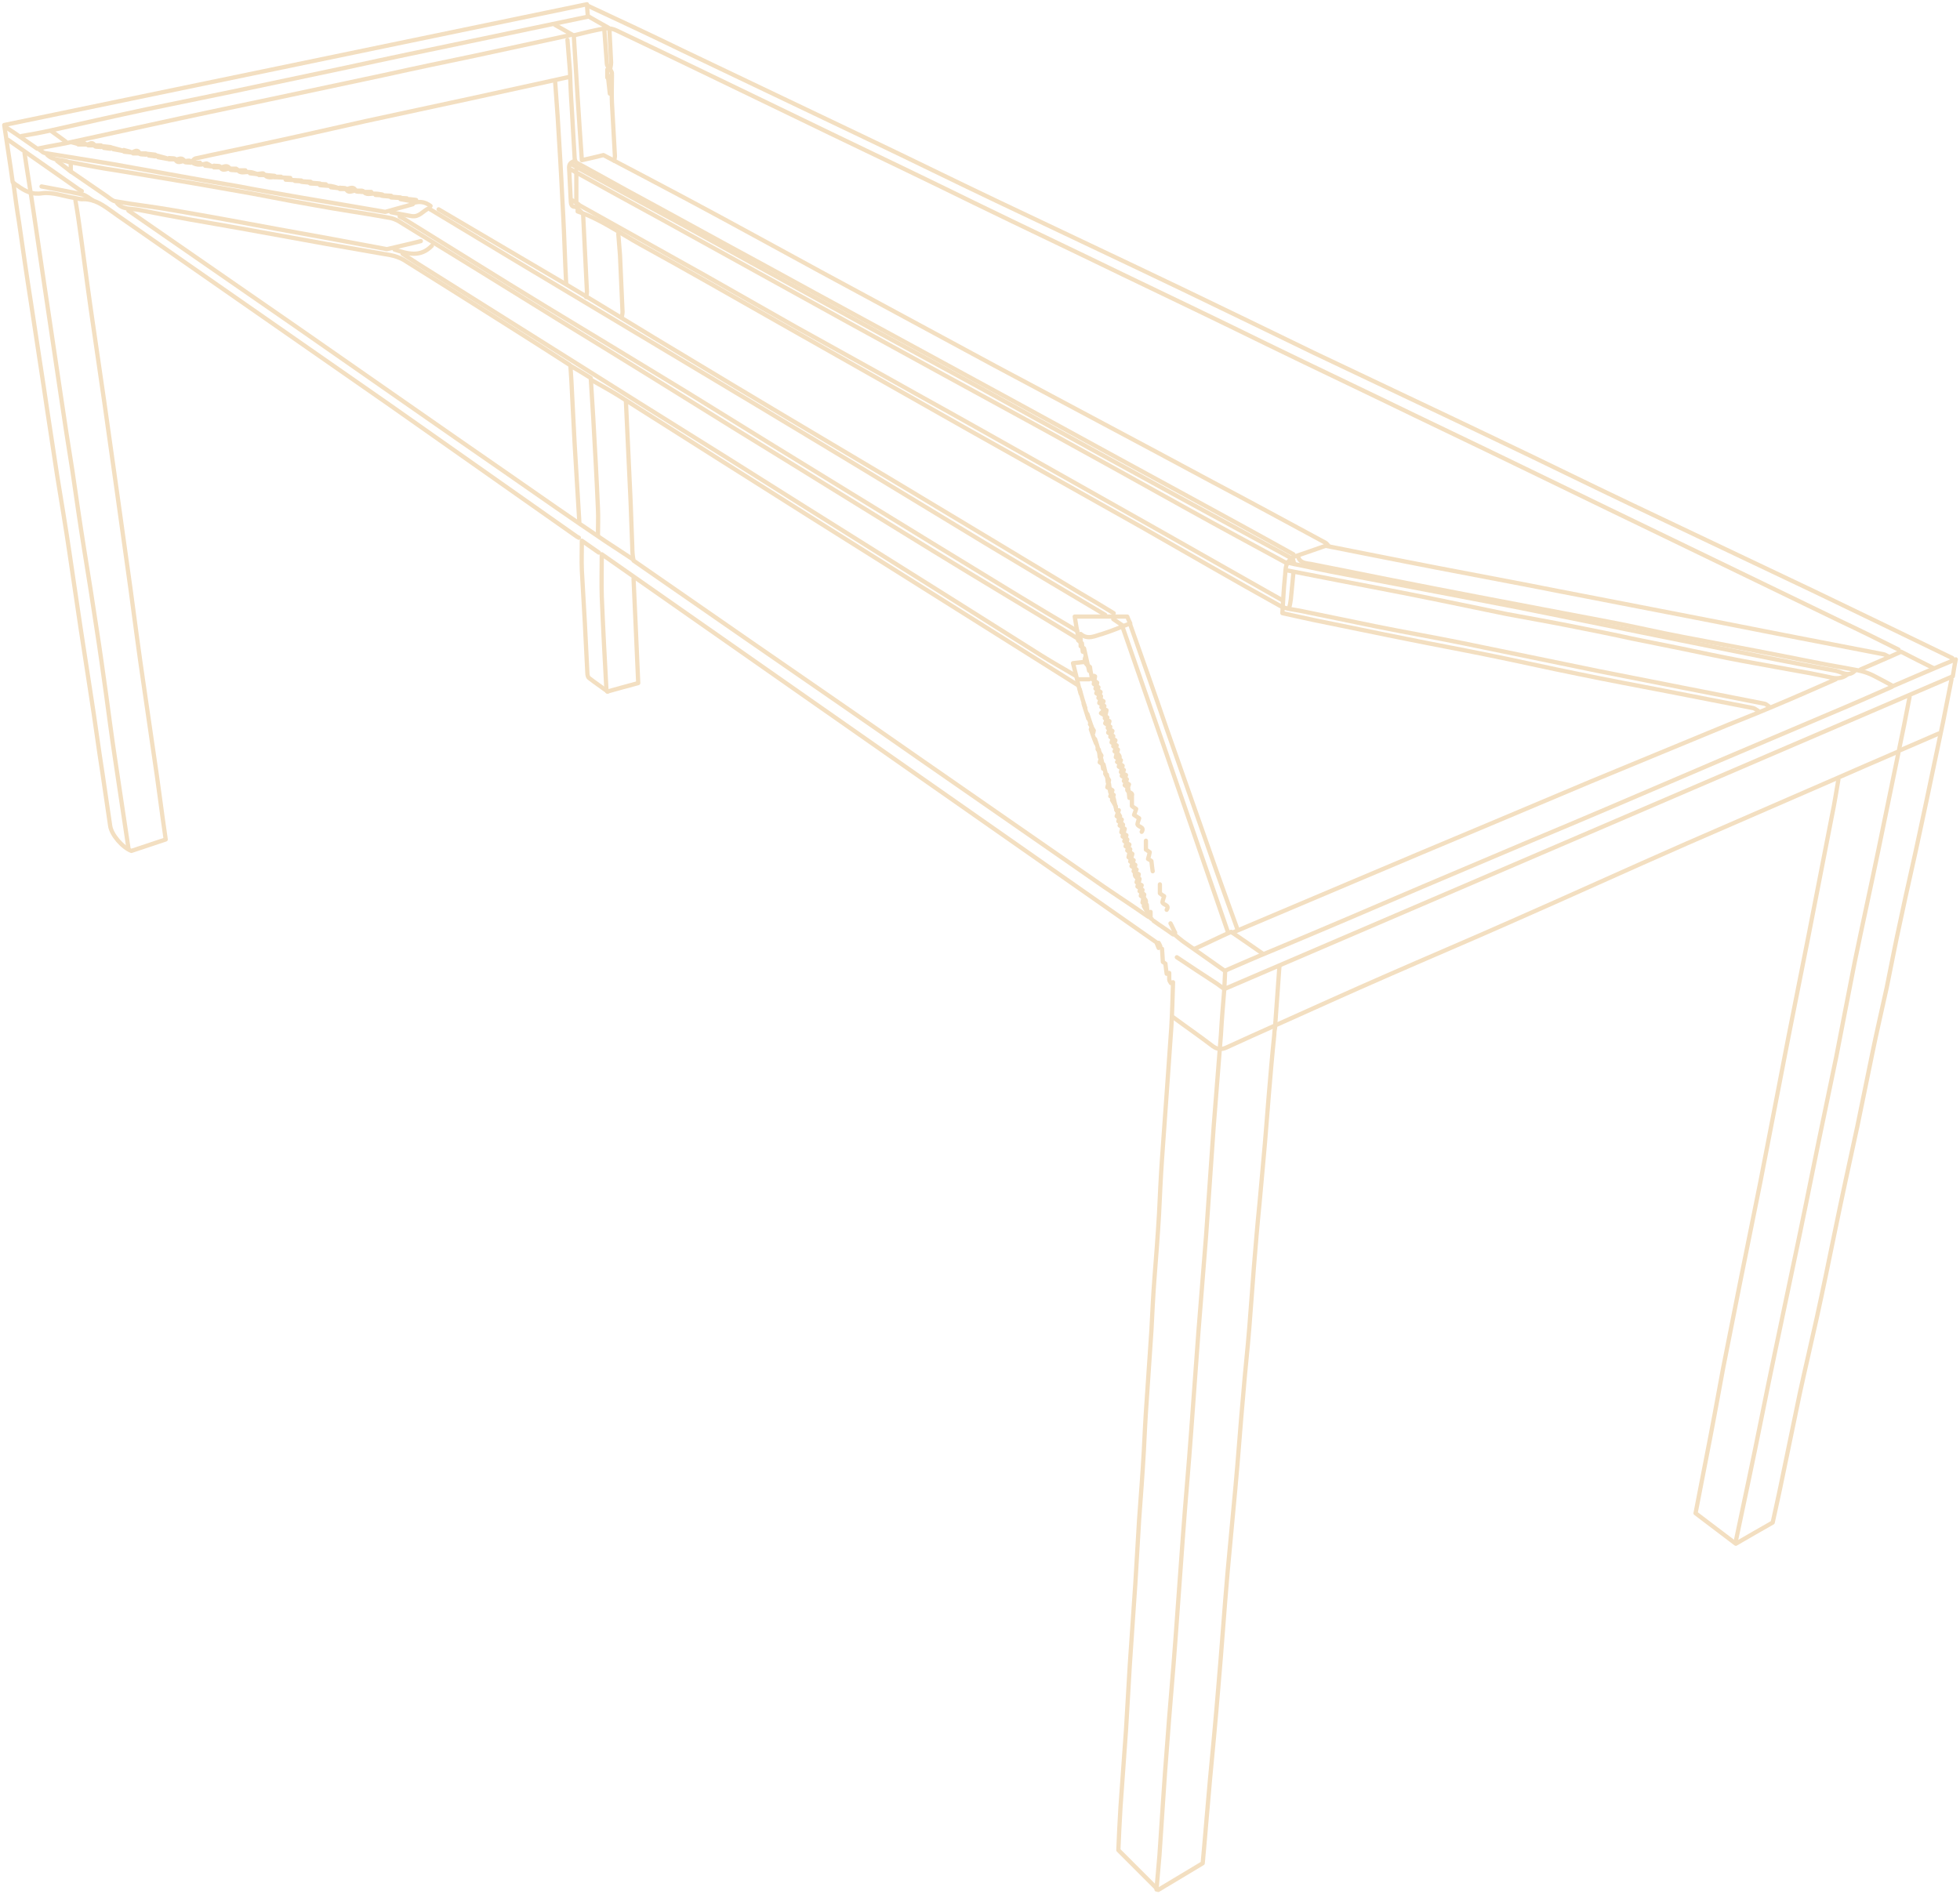 <?xml version="1.0" encoding="utf-8"?>
<!-- Generator: Adobe Illustrator 18.0.0, SVG Export Plug-In . SVG Version: 6.00 Build 0)  -->
<!DOCTYPE svg PUBLIC "-//W3C//DTD SVG 1.1 Tiny//EN" "http://www.w3.org/Graphics/SVG/1.1/DTD/svg11-tiny.dtd">
<svg version="1.1" baseProfile="tiny" id="Layer_1" xmlns="http://www.w3.org/2000/svg" xmlns:xlink="http://www.w3.org/1999/xlink"
	 x="0px" y="0px" viewBox="91.2 172.1 462.5 447" xml:space="preserve">
<g>
	<g>
		<path fill="none" stroke="#F3DFC1" stroke-width="1" stroke-linecap="round" stroke-linejoin="round" stroke-miterlimit="10" d="
			M551.9,327.4c-10.7-5.2-21.5-10.4-32.3-15.6c-14.7-7-29.3-13.9-44-20.9c-10.1-4.8-20.2-9.8-30.3-14.6c-14.6-7-29.3-13.9-44-20.9
			c-10.3-5-20.6-10-31-15c-14.6-7-29.3-13.9-44-20.9c-10.1-4.8-20.2-9.8-30.3-14.6c-14.6-7-29.2-13.9-43.8-20.9
			c-7.4-3.6-14.9-7.1-22.4-10.6"/>
		<path fill="none" stroke="#F3DFC1" stroke-width="1" stroke-linecap="round" stroke-linejoin="round" stroke-miterlimit="10" d="
			M226.8,180.4c2.4-0.6,4.8-1.2,7.2-1.6c0.9-0.1,1.9,0.1,2.7,0.5c14.1,6.7,28.1,13.5,42.2,20.3c11.1,5.4,22.3,10.7,33.4,16.1
			c11.8,5.8,23.7,11.5,35.6,17.2c11.1,5.4,22.3,10.7,33.4,16.1c11.8,5.8,23.7,11.5,35.6,17.2c11.1,5.4,22.3,10.7,33.4,16.1
			c13.6,6.6,27.2,13.2,40.9,19.8c11.4,5.5,22.7,11,34.1,16.5c4.7,2.2,9.3,4.5,13.9,6.8"/>
		<path fill="none" stroke="#F3DFC1" stroke-width="1" stroke-linecap="round" stroke-linejoin="round" stroke-miterlimit="10" d="
			M368,403.9c-0.1,3.6-0.2,7.1-0.4,10.6c-0.3,4.3-0.6,8.5-0.9,12.8c-0.4,6.1-0.9,12.2-1.3,18.3c-0.3,4.3-0.5,8.7-0.7,13
			c-0.3,5.1-0.7,10.3-1.1,15.4c-0.3,4-0.5,8.1-0.7,12.1c-0.4,5.4-0.7,10.9-1.1,16.3c-0.3,4.1-0.5,8.2-0.7,12.3
			c-0.3,5.3-0.7,10.6-1.1,16c-0.3,5.1-0.6,10.2-0.9,15.2c-0.4,6.3-0.9,12.7-1.3,19.1c-0.3,5.1-0.6,10.3-0.9,15.4
			c-0.4,6.1-0.9,12.1-1.3,18.2c-0.2,3.6-0.4,7.1-0.5,10.1c3.3,3.3,6.3,6.3,9.4,9.4c3.3-2,6.8-4.1,10.5-6.3c0.6-6.4,1.1-13,1.7-19.5
			c0.7-7.4,1.4-14.8,2-22.2c0.8-9.1,1.4-18.2,2.2-27.3c0.6-6.5,1.2-12.9,1.8-19.4c0.7-7.5,1.2-15,1.9-22.6c0.4-5.1,1-10.3,1.4-15.4
			c0.4-4.8,0.7-9.6,1.1-14.5c0.4-4.9,0.8-9.8,1.3-14.7c0.4-4.8,0.9-9.6,1.3-14.5c0.3-3.7,0.6-7.4,0.9-11.2c0.4-4.8,0.8-9.5,1.3-14.3
			c0-0.6,0.1-1.1,0.2-1.7"/>
		<path fill="none" stroke="#F3DFC1" stroke-width="1" stroke-linecap="round" stroke-linejoin="round" stroke-miterlimit="10" d="
			M368.9,398c3.1,2.1,6.2,4.1,9.4,6.2c0.6,0.4,1.2,0.9,1.8,1.3c-0.3,3.6-0.6,7.2-0.8,10.8c-0.6,7.2-1.1,14.3-1.7,21.5
			c-0.6,8.6-1.2,17.2-1.8,25.9c-0.6,7.5-1.2,15-1.8,22.6c-0.6,7.8-1.1,15.5-1.7,23.3c-0.6,8.5-1.4,17-2,25.5
			c-0.6,7.8-1.1,15.7-1.7,23.5c-0.6,8.4-1.4,16.9-2,25.3c-0.7,8.7-1.2,17.3-1.8,26c-0.2,2.7-0.5,5.4-0.7,8.1"/>
		<path fill="none" stroke="#F3DFC1" stroke-width="1" stroke-linecap="round" stroke-linejoin="round" stroke-miterlimit="10" d="
			M551.7,332.4c-0.7,3.4-1.3,6.7-2,10.1c-1.8,8.4-3.5,16.8-5.3,25.1c-1.5,7.2-3.2,14.3-4.7,21.5c-1.2,5.4-2.2,10.7-3.3,16.1
			c-1.2,5.5-2.5,11-3.6,16.5c-1.1,5.4-2.2,10.7-3.3,16.1c-1.8,8.3-3.6,16.5-5.3,24.8c-1.4,6.8-2.8,13.7-4.3,20.5
			c-1.3,5.9-2.7,11.8-4,17.8c-1.4,6.6-2.7,13.2-4.1,19.8c-0.7,3.5-1.5,7-2.3,10.7c-2.8,1.6-5.8,3.3-8.7,5c-3.4-2.6-6.5-4.9-9.5-7.2
			c0.8-4.3,1.7-8.6,2.5-12.9c1.4-7.1,2.7-14.2,4-21.3c1.3-6.7,2.7-13.5,4-20.2c1.6-8,3.2-15.9,4.8-23.8c2.2-11.4,4.4-22.7,6.6-34.1
			c1.6-8.1,3.2-16.1,4.8-24.2c1.8-9.4,3.7-18.8,5.5-28.2c0.6-2.8,1-5.6,1.5-8.4"/>
		<path fill="none" stroke="#F3DFC1" stroke-width="1" stroke-linecap="round" stroke-linejoin="round" stroke-miterlimit="10" d="
			M541.8,336.6c-0.6,2.9-1.1,5.8-1.7,8.6c-1.9,9.2-3.8,18.4-5.7,27.7c-1.8,8.7-3.7,17.3-5.5,26c-1.5,7.5-2.9,15-4.4,22.6
			c-1.4,6.7-2.8,13.5-4.2,20.2c-2,9.9-4,19.8-6.1,29.7c-1.4,6.7-2.8,13.3-4.2,20c-2.1,9.9-4,19.8-6.1,29.7c-1,4.9-2.1,9.8-3.1,14.7"
			/>
		<path fill="none" stroke="#F3DFC1" stroke-width="1" stroke-linecap="round" stroke-linejoin="round" stroke-miterlimit="10" d="
			M225.1,181.5c0.2,2.5,0.4,5,0.6,7.5c0.1,2.8,0.2,5.5,0.4,8.3c0.2,4,0.5,8.1,0.7,12.1c0,0.3,0.1,0.5,0.3,1
			c3.9,2.1,7.8,4.3,11.8,6.5C250,222.9,261,229,272.1,235c15.1,8.3,30.3,16.5,45.5,24.8c17.5,9.5,34.9,19.1,52.4,28.6
			c8.8,4.8,17.6,9.6,26.4,14.5"/>
		<path fill="none" stroke="#F3DFC1" stroke-width="1" stroke-linecap="round" stroke-linejoin="round" stroke-miterlimit="10" d="
			M222.2,178c1.4,0.8,2.9,1.6,4.4,2.5c0.6,9.8,1.2,19.6,1.9,29.4c1.9-0.4,3.4-0.8,5.1-1.2c6.5,3.4,13.1,6.9,19.7,10.4
			c10.5,5.6,21,11.4,31.5,17.1c13.7,7.4,27.4,14.8,41.1,22.2c17.2,9.2,34.4,18.3,51.5,27.5c8.9,4.7,17.7,9.5,26.6,14.3
			c0.2,0.1,0.4,0.4,0.6,0.6"/>
		<path fill="none" stroke="#F3DFC1" stroke-width="1" stroke-linecap="round" stroke-linejoin="round" stroke-miterlimit="10" d="
			M225.9,212.1c7.4,4.1,14.9,8.2,22.4,12.3c14.3,7.9,28.6,15.8,42.9,23.7c15.1,8.3,30.3,16.6,45.5,24.9c11.5,6.3,23,12.7,34.5,19.1
			c7.9,4.4,15.9,8.7,23.8,13"/>
		<path fill="none" stroke="#F3DFC1" stroke-width="1" stroke-linecap="round" stroke-linejoin="round" stroke-miterlimit="10" d="
			M225.9,210.8c8.6,4.7,17.2,9.4,25.9,14.1c13.3,7.3,26.6,14.7,40,22c9.6,5.3,19.3,10.5,29,15.8c13.3,7.3,26.6,14.7,40,22
			c9.6,5.3,19.3,10.5,29,15.8c1.9,1,3.8,2.1,5.7,3.1"/>
		<path fill="none" stroke="#F3DFC1" stroke-width="1" stroke-linecap="round" stroke-linejoin="round" stroke-miterlimit="10" d="
			M227.7,220.4c10,5.6,19.9,11.1,29.9,16.7c7.1,4,14.2,8.1,21.3,12.1c9.5,5.3,19,10.5,28.4,15.8c10.5,5.8,20.9,11.7,31.4,17.6
			c17.1,9.6,34.2,19.3,51.3,29c1.3,0.7,2.6,1.5,3.9,2.2"/>
		<path fill="none" stroke="#F3DFC1" stroke-width="1" stroke-linecap="round" stroke-linejoin="round" stroke-miterlimit="10" d="
			M345.4,321c-4.9-2.9-9.8-5.8-14.7-8.8c-13.1-8-26.2-16-39.2-24c-12.6-7.7-25.2-15.5-37.8-23.3c-11.3-6.9-22.7-13.8-34.1-20.7
			c-11-6.7-22-13.6-33-20.4c-0.3-0.2-0.7-0.4-1.1-0.6"/>
		<path fill="none" stroke="#F3DFC1" stroke-width="1" stroke-linecap="round" stroke-linejoin="round" stroke-miterlimit="10" d="
			M192.7,221.5c12.6,7.6,25.2,15.2,37.8,22.7c17.5,10.5,35,20.9,52.4,31.4c13.5,8.1,26.9,16.3,40.3,24.4
			c9.6,5.8,19.2,11.5,28.8,17.2"/>
		<path fill="none" stroke="#F3DFC1" stroke-width="1" stroke-linecap="round" stroke-linejoin="round" stroke-miterlimit="10" d="
			M344.9,331.5c-2.7-1.6-5.4-3.1-8.1-4.8c-13-8.2-26-16.4-39.1-24.6c-11.7-7.3-23.4-14.7-35-22c-13.8-8.6-27.5-17.2-41.3-25.9
			c-10.5-6.6-21-13.2-31.5-19.8c-1.2-0.8-2.5-1.6-3.7-2.4"/>
		<path fill="none" stroke="#F3DFC1" stroke-width="1" stroke-linecap="round" stroke-linejoin="round" stroke-miterlimit="10" d="
			M94.4,215.6c0.4,3,0.8,6,1.3,9c0.9,6.3,1.8,12.6,2.8,18.9c1,6.8,2.1,13.6,3.1,20.4c1,6.9,2.1,13.7,3.1,20.5c1,6.1,2,12.1,2.9,18.2
			c0.9,5.9,1.7,11.7,2.6,17.6c0.8,5.2,1.6,10.4,2.4,15.6c1,6.3,1.8,12.6,2.8,18.9c0.6,4.1,1.2,8.2,1.8,12.3c0.3,2.1,2.9,5.1,5,5.9
			c2.7-0.9,5.4-1.8,8.1-2.7c-1-6.8-1.8-13.4-2.8-20c-0.8-5.5-1.6-11-2.4-16.5c-1.1-7.5-2.1-15-3.1-22.6c-1-7.4-2.1-14.8-3.1-22.2
			c-1-7.3-2.1-14.7-3.1-22c-0.8-5.5-1.6-11-2.4-16.5c-1.1-7.4-2.1-14.9-3.1-22.4c-0.4-2.9-0.8-5.8-1.3-8.6"/>
		<path fill="none" stroke="#F3DFC1" stroke-width="1" stroke-linecap="round" stroke-linejoin="round" stroke-miterlimit="10" d="
			M227.5,221.8c0,0.1,0,0.2,0,0.2c5.4,1.8,9.9,5.1,14.8,7.8c11.1,6.1,22.1,12.4,33.2,18.7c14.7,8.3,29.3,16.6,44,24.9
			c13.7,7.7,27.4,15.4,41.1,23.1c10.9,6.2,21.7,12.5,32.7,18.6c1.3,0.7,3,0.8,4.5,1.1c6,1.2,12,2.5,18,3.7c6.9,1.4,13.8,2.6,20.7,4
			c10.7,2.2,21.4,4.4,32.1,6.6c13,2.6,26,5.1,39.1,7.7c0.3,0.1,0.6,0.4,0.9,0.6"/>
		<path fill="none" stroke="#F3DFC1" stroke-width="1" stroke-linecap="round" stroke-linejoin="round" stroke-miterlimit="10" d="
			M97,208.3c0.7,4.8,1.5,9.5,2.2,14.3c0.8,5.4,1.6,10.9,2.4,16.3c1.3,8.7,2.6,17.5,3.9,26.2c0.9,6.1,1.8,12.1,2.8,18.2
			c0.9,6.2,1.8,12.5,2.8,18.7c1,6.2,2,12.4,2.9,18.5c0.8,5.1,1.5,10.2,2.2,15.2c0.7,5.2,1.4,10.5,2.2,15.8c1,6.9,2.1,13.8,3.1,20.7"
			/>
		<path fill="none" stroke="#F3DFC1" stroke-width="1" stroke-linecap="round" stroke-linejoin="round" stroke-miterlimit="10" d="
			M397.5,303.4c0.4,1.6,1.9,1.6,3.1,1.8c13,2.6,26,5.2,39.1,7.7c10.3,2,20.6,3.9,31,5.9c5.9,1.1,11.7,2.5,17.6,3.6
			c5.8,1.1,11.6,2.2,17.4,3.3c7.4,1.4,14.9,3,22.4,4.3c1.8,0.3,3.5,0.7,5.1,1.5c1.6,0.8,3.2,1.7,4.7,2.5c4.9-2.1,9.7-4.2,14.8-6.3
			c-0.3,1.4-0.5,2.8-0.7,4c-57.3,24.6-114.5,49.2-171.9,73.8c0.1-1.5,0.1-2.9,0.2-4.2"/>
		<path fill="none" stroke="#F3DFC1" stroke-width="1" stroke-linecap="round" stroke-linejoin="round" stroke-miterlimit="10" d="
			M537.6,334.2c-4.8,2.1-9.5,4.2-14.3,6.2c-11.7,5-23.4,9.9-35,14.9c-11.9,5.1-23.8,10.2-35.8,15.2c-8.5,3.6-17,7.2-25.5,10.8
			c-11.9,5.1-23.8,10.2-35.8,15.2c-3.7,1.5-7.3,3.1-11,4.7c-3.3-2.3-6.5-4.6-9.8-6.9c-0.8-0.6-1.5-1.2-2.2-1.8"/>
		<path fill="none" stroke="#F3DFC1" stroke-width="1" stroke-linecap="round" stroke-linejoin="round" stroke-miterlimit="10" d="
			M229.9,175.8c-0.1-0.8-0.1-1.6-0.2-2.7c-45.9,9.5-91.7,19-137.5,28.5c0.7,4.8,1.4,9.1,2,13.5c0.4,0.3,0.7,0.6,1.1,0.8
			c1.8,1.3,3.4,2.2,5.9,1.8c2.4-0.3,5,0.7,7.5,1.1c0.7,0.1,1.5,0.4,2.2,0.3c3.3,0,5.6,2.2,8.1,3.9c21.4,14.9,42.8,29.8,64.2,44.7
			c14.5,10.2,29,20.4,43.5,30.6c0.4,0.3,0.7,0.5,1.1,0.7"/>
		<path fill="none" stroke="#F3DFC1" stroke-width="1" stroke-linecap="round" stroke-linejoin="round" stroke-miterlimit="10" d="
			M538.8,349.6c-5.1,2.2-10.2,4.4-15.2,6.6c-11.5,5-23,10-34.5,15c-13.9,6.1-27.7,12.4-41.6,18.5c-9.7,4.3-19.4,8.4-29.2,12.7
			c-8.7,3.8-17.3,7.7-26,11.6"/>
		<path fill="none" stroke="#F3DFC1" stroke-width="1" stroke-linecap="round" stroke-linejoin="round" stroke-miterlimit="10" d="
			M396.6,305.2c-0.1-0.5-0.3-1-0.4-1.6c2.6-0.9,5.3-1.8,7.8-2.7c3.6,0.7,7.1,1.4,10.6,2.1c5.2,1,10.5,2.1,15.8,3.1
			c7.3,1.4,14.7,2.8,22,4.2c8.5,1.7,17.1,3.3,25.7,5c7.2,1.4,14.4,2.8,21.6,4.2c5.2,1,10.5,2.1,15.8,3.1c6.7,1.3,13.5,2.6,20.2,3.9
			c0.4,0.1,0.8,0.4,1.3,0.6"/>
		<path fill="none" stroke="#F3DFC1" stroke-width="1" stroke-linecap="round" stroke-linejoin="round" stroke-miterlimit="10" d="
			M528.8,330.5c-1.5,1.4-3,0.2-4.4-0.1c-10.6-1.9-21.2-4.1-31.7-6.2c-12.1-2.4-24.1-4.9-36.1-7.3c-8.7-1.8-17.5-3.4-26.2-5.1
			c-7.3-1.4-14.7-2.8-22-4.2c-4.3-0.8-8.5-1.7-12.8-2.6"/>
		<path fill="none" stroke="#F3DFC1" stroke-width="1" stroke-linecap="round" stroke-linejoin="round" stroke-miterlimit="10" d="
			M394.9,306.7c4.1,0.8,8.2,1.6,12.3,2.4c7.8,1.5,15.7,3,23.5,4.6c5.3,1.1,10.6,2.2,16,3.3c5.3,1,10.6,1.9,16,3
			c4.5,0.9,9.1,1.8,13.6,2.8c4,0.8,8,1.6,11.9,2.4c4.8,1,9.5,2,14.3,2.9c5.3,1,10.6,1.9,16,2.9c1.5,0.3,3,0.6,4.4,0.9
			c1.5,0.4,2.9,0.4,4.2-0.6"/>
		<path fill="none" stroke="#F3DFC1" stroke-width="1" stroke-linecap="round" stroke-linejoin="round" stroke-miterlimit="10" d="
			M234.3,334.9c-0.4-7.3-0.8-14.7-1.1-22c-0.1-3.2,0-6.5,0-10c43.6,30.5,87.2,61,130.9,91.6"/>
		<path fill="none" stroke="#F3DFC1" stroke-width="1" stroke-linecap="round" stroke-linejoin="round" stroke-miterlimit="10" d="
			M524.4,332.4c-4.8,2.1-9.5,4.2-14.3,6.2c-4.9,2.1-9.9,4-14.9,6.1c-9.6,4-19.2,7.9-28.8,11.9c-7.8,3.3-15.7,6.6-23.5,9.9
			c-10.7,4.5-21.5,9-32.3,13.6c-9.5,4-19.1,8.1-28.6,12.1"/>
		<path fill="none" stroke="#F3DFC1" stroke-width="1" stroke-linecap="round" stroke-linejoin="round" stroke-miterlimit="10" d="
			M238.9,266.9c0.4,7.8,0.7,15.7,1.1,23.5c0.1,3.6,0.3,7.2,0.4,10.8c0,1.1,0.1,2.2,0.3,3.2c9.2,6.4,18.3,12.7,27.4,19
			c13.3,9.2,26.7,18.4,40,27.7c13.4,9.3,26.8,18.6,40.2,27.9c4.5,3.2,9.2,6.2,13.8,9.4"/>
		<path fill="none" stroke="#F3DFC1" stroke-width="1" stroke-linecap="round" stroke-linejoin="round" stroke-miterlimit="10" d="
			M234.7,178.6c-1.5-0.8-3-1.7-4.6-2.6c-9.4,2-18.8,3.9-28.2,5.9c-9.6,2-19.2,4-28.8,6.1c-9,1.9-18,3.8-27,5.7
			c-6.8,1.4-13.6,2.8-20.4,4.2c-7.5,1.6-15,3.3-22.6,5c-2.2,0.5-4.5,0.9-6.8,1.3"/>
		<path fill="none" stroke="#F3DFC1" stroke-width="1" stroke-linecap="round" stroke-linejoin="round" stroke-miterlimit="10" d="
			M194.7,221.5c10,5.9,19.9,11.7,29.9,17.6c9.4,5.6,18.7,11.4,28.1,17c15.9,9.6,31.9,19.1,47.9,28.6c15.2,9.1,30.4,18.3,45.7,27.5
			c2.6,1.5,5.1,3,7.7,4.6"/>
		<path fill="none" stroke="#F3DFC1" stroke-width="1" stroke-linecap="round" stroke-linejoin="round" stroke-miterlimit="10" d="
			M225.7,180.4c-7.4,1.6-14.8,3.2-22.2,4.8c-7.2,1.5-14.4,3-21.6,4.6c-8.9,1.9-17.9,3.8-26.8,5.7c-9.5,2-19.1,4-28.6,6.1
			c-6.4,1.4-12.8,2.8-19.3,4.2c-2.3,0.5-4.5,0.8-7.2,1.4c-2.2-1.5-4.7-3.3-7.3-5"/>
		<path fill="none" stroke="#F3DFC1" stroke-width="1" stroke-linecap="round" stroke-linejoin="round" stroke-miterlimit="10" d="
			M395.8,304.1c-1.5,1-1.2,2.8-1.4,4.2c-0.3,2.8-0.4,5.5-0.6,8.5c2.4,0.5,4.9,1.1,7.3,1.6c7.5,1.5,15,3.1,22.6,4.6
			c5.9,1.2,11.9,2.3,17.8,3.5c7.5,1.5,14.9,3.2,22.4,4.7c6.8,1.4,13.7,2.7,20.5,4s13.7,2.7,20.5,4c0.4,0.1,0.7,0.4,1.1,0.6"/>
		<path fill="none" stroke="#F3DFC1" stroke-width="1" stroke-linecap="round" stroke-linejoin="round" stroke-miterlimit="10" d="
			M240.4,304c-2.1-1.4-4.3-2.8-6.4-4.2c-7.7-5.2-15.3-10.5-22.9-15.8c-16.5-11.4-32.9-22.9-49.3-34.3c-13.4-9.3-26.9-18.6-40.3-27.9
			"/>
		<path fill="none" stroke="#F3DFC1" stroke-width="1" stroke-linecap="round" stroke-linejoin="round" stroke-miterlimit="10" d="
			M230.8,261.8c2.1,1.2,4.3,2.4,6.4,3.7c15,9.5,30,19,44.9,28.4c14,8.8,28,17.6,42,26.4c7.1,4.5,14.2,8.9,21.3,13.4"/>
		<path fill="none" stroke="#F3DFC1" stroke-width="1" stroke-linecap="round" stroke-linejoin="round" stroke-miterlimit="10" d="
			M118.8,220c1.3,1.6,3.3,1.3,5,1.6c8,1.6,16.1,3,24.2,4.4c6.8,1.2,13.6,2.5,20.4,3.7c5,0.9,9.9,1.7,14.9,2.6
			c1.1,0.2,2.2,0.6,3.1,1.1c8.8,5.5,17.5,11,26.2,16.5c4.4,2.8,8.7,5.5,13,8.3"/>
		<path fill="none" stroke="#F3DFC1" stroke-width="1" stroke-linecap="round" stroke-linejoin="round" stroke-miterlimit="10" d="
			M189.4,219.3c-0.4-0.1-0.8-0.1-1.6-0.2c0.4,0.6,0.6,0.9,0.8,1.2c-1.9,0.5-3.9,1.1-6.5,1.8c-5.9-1-12.7-2.2-19.4-3.3
			c-5.2-0.9-10.4-1.8-15.6-2.8c-5.3-0.9-10.6-1.8-16-2.8c-4.5-0.8-8.9-1.6-13.4-2.4c-5.3-0.9-10.6-1.7-16-2.6
			c-0.4-0.1-0.7-0.5-1.1-0.7"/>
		<path fill="none" stroke="#F3DFC1" stroke-width="1" stroke-linecap="round" stroke-linejoin="round" stroke-miterlimit="10" d="
			M225.3,190.3c-7.8,1.7-15.5,3.4-23.3,5.1c-8.2,1.8-16.4,3.5-24.6,5.3c-8,1.8-15.9,3.6-23.8,5.3c-5.4,1.2-10.9,2.3-16.3,3.5
			c-0.3,0.1-0.5,0.4-0.7,0.6"/>
		<path fill="none" stroke="#F3DFC1" stroke-width="1" stroke-linecap="round" stroke-linejoin="round" stroke-miterlimit="10" d="
			M356.1,320.1c4.3,12.5,8.7,25,13,37.6c2.1,6,4.1,12,6.2,18c1.9,5.5,3.8,11,5.7,16.5"/>
		<path fill="none" stroke="#F3DFC1" stroke-width="1" stroke-linecap="round" stroke-linejoin="round" stroke-miterlimit="10" d="
			M357.9,319.5c2.9,8.2,5.8,16.4,8.6,24.6c3.9,11.1,7.8,22.3,11.7,33.4c1.7,4.7,3.3,9.3,5,13.9"/>
		<path fill="none" stroke="#F3DFC1" stroke-width="1" stroke-linecap="round" stroke-linejoin="round" stroke-miterlimit="10" d="
			M190.5,229c-2.3,0.6-4.7,1.1-8,1.9c-8-1.5-17.1-3.2-26.1-4.8c-8.1-1.5-16.2-3-24.4-4.4c-4.5-0.8-9.1-1.3-13.6-2.1
			c-0.7-0.1-1.4-0.8-2-1.2c-2.8-1.9-5.5-3.8-8.3-5.7"/>
		<path fill="none" stroke="#F3DFC1" stroke-width="1" stroke-linecap="round" stroke-linejoin="round" stroke-miterlimit="10" d="
			M222.2,191.4c0.2,2.8,0.4,5.6,0.6,8.4c0.4,6.5,0.8,12.9,1.1,19.4c0.3,5.2,0.5,10.4,0.7,15.6c0.1,1.4,0.1,2.8,0.2,4.2"/>
		<path fill="none" stroke="#F3DFC1" stroke-width="1" stroke-linecap="round" stroke-linejoin="round" stroke-miterlimit="10" d="
			M232.5,302.5c-1.3-0.9-2.7-1.9-4-2.8c0,2.4-0.1,4.7,0,7c0.2,4.1,0.5,8.2,0.7,12.3c0.2,4,0.4,8,0.6,11.9c0,0.4,0.1,1,0.4,1.2
			c1.4,1.1,2.9,2.1,4.4,3.2"/>
		<path fill="none" stroke="#F3DFC1" stroke-width="1" stroke-linecap="round" stroke-linejoin="round" stroke-miterlimit="10" d="
			M227.9,295.2c-0.4-6.1-0.7-12.2-1.1-18.3c-0.2-3.9-0.4-7.7-0.6-11.6c-0.1-2.1-0.2-4.3-0.4-6.9c1.7,1,3.2,1.9,4.8,2.9
			c0.2,3.2,0.4,6.4,0.6,9.6c0.4,7.1,0.8,14.2,1.1,21.3c0.1,2,0,4,0,6.1"/>
		<path fill="none" stroke="#F3DFC1" stroke-width="1" stroke-linecap="round" stroke-linejoin="round" stroke-miterlimit="10" d="
			M240.7,308.7c0.4,8.1,0.7,16.2,1.1,24.6c-2.5,0.7-4.9,1.3-7.3,2"/>
		<path fill="none" stroke="#F3DFC1" stroke-width="1" stroke-linecap="round" stroke-linejoin="round" stroke-miterlimit="10" d="
			M234.5,188.5c0,0.6,0,1.2,0,1.9c0.4-0.2,0.6-0.3,1.1-0.5c0,2.3-0.1,4.4,0,6.5c0.2,4.1,0.5,8.3,0.7,12.5c0,0.4-0.1,0.7-0.2,1.1"/>
		<path fill="none" stroke="#F3DFC1" stroke-width="1" stroke-linecap="round" stroke-linejoin="round" stroke-miterlimit="10" d="
			M237.1,227.3c0.1,1.7,0.3,3.3,0.4,5c0.2,4.5,0.4,8.9,0.6,13.4c0,0.4-0.1,0.8-0.2,1.3"/>
		<path fill="none" stroke="#F3DFC1" stroke-width="1" stroke-linecap="round" stroke-linejoin="round" stroke-miterlimit="10" d="
			M228.8,222.7c0.3,6.1,0.6,12.1,0.9,18.2c0,0.4-0.1,0.8-0.2,1.3"/>
		<path fill="none" stroke="#F3DFC1" stroke-width="1" stroke-linecap="round" stroke-linejoin="round" stroke-miterlimit="10" d="
			M393.1,400.2c-0.3,4.7-0.7,9.3-1,13.9c-3.8,1.7-7.6,3.4-11.5,5.2c-1.1,0.5-2.1,0.5-3.2-0.3c-3-2.3-6.2-4.5-9.3-6.8"/>
		<path fill="none" stroke="#F3DFC1" stroke-width="1" stroke-linecap="round" stroke-linejoin="round" stroke-miterlimit="10" d="
			M93.1,205.1c5.4,3.8,10.9,7.6,16.3,11.4c0.4,0.3,0.7,0.5,1.1,0.7"/>
		<path fill="none" stroke="#F3DFC1" stroke-width="1" stroke-linecap="round" stroke-linejoin="round" stroke-miterlimit="10" d="
			M101,216.1c3.2,0.6,6.5,1.2,9.7,1.9c0.8,0.2,1.6,0.9,2.4,1.4"/>
		<path fill="none" stroke="#F3DFC1" stroke-width="1" stroke-linecap="round" stroke-linejoin="round" stroke-miterlimit="10" d="
			M235,178.9c0.1,2.6,0.3,5.2,0.4,7.9c0,0.5-0.1,1-0.2,1.5"/>
		<path fill="none" stroke="#F3DFC1" stroke-width="1" stroke-linecap="round" stroke-linejoin="round" stroke-miterlimit="10" d="
			M233.8,179.1c0.2,2.7,0.4,5.4,0.6,8.1c0.1,1,1.6,1.5,1.1,2.8"/>
		<path fill="none" stroke="#F3DFC1" stroke-width="1" stroke-linecap="round" stroke-linejoin="round" stroke-miterlimit="10" d="
			M548.7,345.2c-3,1.3-6,2.6-9,3.9"/>
		<path fill="none" stroke="#F3DFC1" stroke-width="1" stroke-linecap="round" stroke-linejoin="round" stroke-miterlimit="10" d="
			M346.2,321.7c1.7,1.5,3.5,0.4,5.1,0c2.2-0.7,4.4-1.6,6.6-2.5c-0.3-0.6-0.6-1.3-0.7-1.6c-4.2,0-8.2,0-12.4,0
			c0.3,1.9,0.6,3.6,0.9,5.2"/>
		<path fill="none" stroke="#F3DFC1" stroke-width="1" stroke-linecap="round" stroke-linejoin="round" stroke-miterlimit="10" d="
			M396.4,307.3c-0.2,2.1-0.4,4.1-0.6,6.2c-0.1,0.7-0.2,1.4-0.4,2"/>
		<path fill="none" stroke="#F3DFC1" stroke-width="1" stroke-linecap="round" stroke-linejoin="round" stroke-miterlimit="10" d="
			M547.5,329.8c-2.6-1.3-5.2-2.6-7.7-3.9c-3.3,1.5-6.4,2.8-9.6,4.2"/>
		<path fill="none" stroke="#F3DFC1" stroke-width="1" stroke-linecap="round" stroke-linejoin="round" stroke-miterlimit="10" d="
			M389.1,397.1c-2.4-1.7-4.8-3.3-7.4-5.1c-2.9,1.3-5.7,2.7-8.6,4"/>
		<path fill="none" stroke="#F3DFC1" stroke-width="1" stroke-linecap="round" stroke-linejoin="round" stroke-miterlimit="10" d="
			M226.8,210.1c-1,0.3-1.4,0.8-1.3,1.8c0.1,2.6,0.3,5.2,0.4,7.9c0.1,1.2,0.8,1.2,1.5,1c0.1-0.1,0.1-0.3,0.3-0.5
			c-0.5-0.3-0.9-0.6-1.4-0.9"/>
		<path fill="none" stroke="#F3DFC1" stroke-width="1" stroke-linecap="round" stroke-linejoin="round" stroke-miterlimit="10" d="
			M227.2,213.2c0,2.2,0,4.4,0,6.6"/>
		<path fill="none" stroke="#F3DFC1" stroke-width="1" stroke-linecap="round" stroke-linejoin="round" stroke-miterlimit="10" d="
			M363.4,389.4c1.5,1.1,3.1,2.1,4.6,3.2c0.1-0.1,0.3-0.3,0.5-0.4c-0.4-0.7-0.7-1.5-1.1-2.2"/>
		<path fill="none" stroke="#F3DFC1" stroke-width="1" stroke-linecap="round" stroke-linejoin="round" stroke-miterlimit="10" d="
			M166.7,215.8c0.8,0.1,1.7,0.1,2.6,0.2c0.5,0.1,1,0.2,1.5,0.4"/>
		<path fill="none" stroke="#F3DFC1" stroke-width="1" stroke-linecap="round" stroke-linejoin="round" stroke-miterlimit="10" d="
			M134.9,210.1c0.4,0,1-0.2,1.2,0c1.1,1,2.3,1,3.7,0.6c0.3-0.1,0.7,0.3,1.1,0.5"/>
		<path fill="none" stroke="#F3DFC1" stroke-width="1" stroke-linecap="round" stroke-linejoin="round" stroke-miterlimit="10" d="
			M147.2,212.1c0.7,1.1,1.8,0.5,2.8,0.6c0.6,0,1.1,0.2,1.7,0.4"/>
		<path fill="none" stroke="#F3DFC1" stroke-width="1" stroke-linecap="round" stroke-linejoin="round" stroke-miterlimit="10" d="
			M176.9,217.2c0.7,1.1,1.8,0.5,2.8,0.6c0.6,0,1.1,0.1,1.7,0.2"/>
		<path fill="none" stroke="#F3DFC1" stroke-width="1" stroke-linecap="round" stroke-linejoin="round" stroke-miterlimit="10" d="
			M156,213.9c1.2,0.1,2.5,0.1,3.7,0.2"/>
		<path fill="none" stroke="#F3DFC1" stroke-width="1" stroke-linecap="round" stroke-linejoin="round" stroke-miterlimit="10" d="
			M234.7,190.5c0.1,1.2,0.3,2.5,0.4,3.7"/>
		<path fill="none" stroke="#F3DFC1" stroke-width="1" stroke-linecap="round" stroke-linejoin="round" stroke-miterlimit="10" d="
			M158.6,214.5c1.2,0.1,2.5,0.1,3.7,0.2"/>
		<path fill="none" stroke="#F3DFC1" stroke-width="1" stroke-linecap="round" stroke-linejoin="round" stroke-miterlimit="10" d="
			M183.5,222.2c1.6,0.3,3.2,0.6,4.8,0.9c1.8,0.3,2.7-1.2,4-1.8"/>
		<path fill="none" stroke="#F3DFC1" stroke-width="1" stroke-linecap="round" stroke-linejoin="round" stroke-miterlimit="10" d="
			M193.1,230.1c-2.7,2.8-5.7,1.9-8.8,0.9"/>
		<path fill="none" stroke="#F3DFC1" stroke-width="1" stroke-linecap="round" stroke-linejoin="round" stroke-miterlimit="10" d="
			M106.7,205.5c-1.1-0.8-2.2-1.6-3.3-2.4"/>
		<path fill="none" stroke="#F3DFC1" stroke-width="1" stroke-linecap="round" stroke-linejoin="round" stroke-miterlimit="10" d="
			M104.7,210.1c1,0.8,2,1.5,3.2,2.5c0-0.8,0-1.4,0-2.2c3.7,0.7,7.2,1.4,10.7,1.9c9.1,1.5,18.1,3,27.1,4.6c6.6,1.1,13.1,2.5,19.6,3.6
			c5.9,1.1,11.8,1.9,17.8,3c0.7,0.1,1.4,0.4,2,0.7c12.7,7.8,25.4,15.6,38.1,23.5c13.9,8.5,27.8,17.1,41.6,25.7
			c15.5,9.5,30.9,19.1,46.4,28.6c11.4,7,23,13.9,34.5,20.9"/>
		<path fill="none" stroke="#F3DFC1" stroke-width="1" stroke-linecap="round" stroke-linejoin="round" stroke-miterlimit="10" d="
			M347.1,328.3c-0.8,0.1-1.7,0.2-2.7,0.3c0.5,2,1,3.9,1.4,5.7c0.1,0.5,0.3,1,0.4,1.5"/>
		<path fill="none" stroke="#F3DFC1" stroke-width="1" stroke-linecap="round" stroke-linejoin="round" stroke-miterlimit="10" d="
			M102.3,208.6c1.5,1.5,3.6,1.1,5.3,1.8"/>
		<path fill="none" stroke="#F3DFC1" stroke-width="1" stroke-linecap="round" stroke-linejoin="round" stroke-miterlimit="10" d="
			M345.8,332.4c0.8,0,1.6,0,2.4,0"/>
		<path fill="none" stroke="#F3DFC1" stroke-width="1" stroke-linecap="round" stroke-linejoin="round" stroke-miterlimit="10" d="
			M185.7,219.1c0.7,0.1,1.5,0.3,2.2,0.4"/>
		<path fill="none" stroke="#F3DFC1" stroke-width="1" stroke-linecap="round" stroke-linejoin="round" stroke-miterlimit="10" d="
			M188.8,220c1.5-0.5,2.8-0.2,4,0.7"/>
		<path fill="none" stroke="#F3DFC1" stroke-width="1" stroke-linecap="round" stroke-linejoin="round" stroke-miterlimit="10" d="
			M365,395.4c-0.1-0.3-0.3-0.6-0.4-0.8c-0.1,0.1-0.3,0.1-0.4,0.2c0.1,0.3,0.3,0.7,0.4,1"/>
		<path fill="none" stroke="#F3DFC1" stroke-width="1" stroke-linecap="round" stroke-linejoin="round" stroke-miterlimit="10" d="
			M168.1,215.6c-1.2-0.1-2.5-0.1-3.7-0.2"/>
		<path fill="none" stroke="#F3DFC1" stroke-width="1" stroke-linecap="round" stroke-linejoin="round" stroke-miterlimit="10" d="
			M346,334.8c0.4,1.5,0.8,2.9,1.3,4.4"/>
		<path fill="none" stroke="#F3DFC1" stroke-width="1" stroke-linecap="round" stroke-linejoin="round" stroke-miterlimit="10" d="
			M164.5,215c-1.2-0.1-2.5-0.1-3.7-0.2"/>
		<path fill="none" stroke="#F3DFC1" stroke-width="1" stroke-linecap="round" stroke-linejoin="round" stroke-miterlimit="10" d="
			M176.6,217.4c-0.5-0.1-1.3,0-1.4-0.2c-0.5-1.2-1.3-0.7-2.1-0.5"/>
		<path fill="none" stroke="#F3DFC1" stroke-width="1" stroke-linecap="round" stroke-linejoin="round" stroke-miterlimit="10" d="
			M157.5,213.8c-0.4,0-0.7,0-1.1,0c-1.1,0.1-2.2,0.5-3-0.7c-0.1-0.2-0.7,0-1.1,0"/>
		<path fill="none" stroke="#F3DFC1" stroke-width="1" stroke-linecap="round" stroke-linejoin="round" stroke-miterlimit="10" d="
			M174.9,217.1c-0.8,0.1-1.6,0.7-2.1-0.5c-0.1-0.2-0.9-0.1-1.4-0.2"/>
		<path fill="none" stroke="#F3DFC1" stroke-width="1" stroke-linecap="round" stroke-linejoin="round" stroke-miterlimit="10" d="
			M166.7,215.4c-0.8-0.1-1.6-0.1-2.4-0.2c-0.7-0.1-1.4-0.1-2-0.2"/>
		<path fill="none" stroke="#F3DFC1" stroke-width="1" stroke-linecap="round" stroke-linejoin="round" stroke-miterlimit="10" d="
			M145.2,211.9c-0.8,0.1-1.6,0.7-2.1-0.5c-0.1-0.2-0.9-0.1-1.4-0.2"/>
		<path fill="none" stroke="#F3DFC1" stroke-width="1" stroke-linecap="round" stroke-linejoin="round" stroke-miterlimit="10" d="
			M146.9,212.3c-0.5-0.1-1.3,0-1.4-0.2c-0.5-1.2-1.3-0.7-2.1-0.5"/>
		<path fill="none" stroke="#F3DFC1" stroke-width="1" stroke-linecap="round" stroke-linejoin="round" stroke-miterlimit="10" d="
			M183.5,218.3c-1.2-0.1-2.5-0.1-3.7-0.2"/>
		<path fill="none" stroke="#F3DFC1" stroke-width="1" stroke-linecap="round" stroke-linejoin="round" stroke-miterlimit="10" d="
			M136.2,210.5c-0.5-0.1-1.3,0-1.4-0.2c-0.5-1.2-1.3-0.7-2.1-0.5"/>
		<path fill="none" stroke="#F3DFC1" stroke-width="1" stroke-linecap="round" stroke-linejoin="round" stroke-miterlimit="10" d="
			M134.6,210.1c-0.8,0.1-1.6,0.7-2.1-0.5c-0.1-0.2-0.9-0.1-1.4-0.2"/>
		<path fill="none" stroke="#F3DFC1" stroke-width="1" stroke-linecap="round" stroke-linejoin="round" stroke-miterlimit="10" d="
			M185.7,218.7c-0.8-0.1-1.6-0.1-2.4-0.2c-0.7-0.1-1.4-0.1-2-0.2"/>
		<path fill="none" stroke="#F3DFC1" stroke-width="1" stroke-linecap="round" stroke-linejoin="round" stroke-miterlimit="10" d="
			M187.2,218.9c-1.2-0.1-2.5-0.1-3.7-0.2"/>
		<path fill="none" stroke="#F3DFC1" stroke-width="1" stroke-linecap="round" stroke-linejoin="round" stroke-miterlimit="10" d="
			M156,213.6c-0.7-0.1-1.4-0.1-2-0.2"/>
		<path fill="none" stroke="#F3DFC1" stroke-width="1" stroke-linecap="round" stroke-linejoin="round" stroke-miterlimit="10" d="
			M130.4,209.4c-0.7-0.2-1.5-0.4-2.2-0.6"/>
		<path fill="none" stroke="#F3DFC1" stroke-width="1" stroke-linecap="round" stroke-linejoin="round" stroke-miterlimit="10" d="
			M119.7,207.5c-0.7-0.2-1.5-0.4-2.2-0.6"/>
		<path fill="none" stroke="#F3DFC1" stroke-width="1" stroke-linecap="round" stroke-linejoin="round" stroke-miterlimit="10" d="
			M128.5,209.2c0.7,0.1,1.5,0.3,2.2,0.4"/>
		<path fill="none" stroke="#F3DFC1" stroke-width="1" stroke-linecap="round" stroke-linejoin="round" stroke-miterlimit="10" d="
			M121.9,207.9c-0.5-0.1-1-0.3-1.5-0.4"/>
		<path fill="none" stroke="#F3DFC1" stroke-width="1" stroke-linecap="round" stroke-linejoin="round" stroke-miterlimit="10" d="
			M117.9,207.3c0.7,0.1,1.5,0.3,2.2,0.4"/>
		<path fill="none" stroke="#F3DFC1" stroke-width="1" stroke-linecap="round" stroke-linejoin="round" stroke-miterlimit="10" d="
			M126.3,208.8c0.5,0.1,1,0.1,1.5,0.2"/>
		<path fill="none" stroke="#F3DFC1" stroke-width="1" stroke-linecap="round" stroke-linejoin="round" stroke-miterlimit="10" d="
			M125.6,208.6c-0.5-0.1-1.3,0-1.4-0.2c-0.4-0.9-0.8-0.8-1.5-0.5"/>
		<path fill="none" stroke="#F3DFC1" stroke-width="1" stroke-linecap="round" stroke-linejoin="round" stroke-miterlimit="10" d="
			M115.7,207c0.5,0.1,1,0.1,1.5,0.2"/>
		<path fill="none" stroke="#F3DFC1" stroke-width="1" stroke-linecap="round" stroke-linejoin="round" stroke-miterlimit="10" d="
			M115,206.8c-0.5-0.1-1.3,0-1.4-0.2c-0.4-0.9-0.8-0.8-1.5-0.5"/>
		<path fill="none" stroke="#F3DFC1" stroke-width="1" stroke-linecap="round" stroke-linejoin="round" stroke-miterlimit="10" d="
			M111.7,206.2c-0.6,0-1.2,0-2,0c0.6-0.8,0.6-0.8,1.6-0.2"/>
		<path fill="none" stroke="#F3DFC1" stroke-width="1" stroke-linecap="round" stroke-linejoin="round" stroke-miterlimit="10" d="
			M356.1,319.7c-0.7-0.5-1.5-1-2.2-1.5"/>
		<path fill="none" stroke="#F3DFC1" stroke-width="1" stroke-linecap="round" stroke-linejoin="round" stroke-miterlimit="10" d="
			M354.6,363.2c0.3,0.4,0.5,0.9,0.9,1.5c-0.1,0.2-0.2,0.6-0.4,1.2c0.4,0.3,0.8,0.5,1.1,0.8c-0.1,0.6-0.3,1.2-0.4,1.8
			c0.4,0.3,0.8,0.5,1.2,0.7c-0.1,0.4-0.3,0.9-0.5,1.4c0.4,0.3,0.8,0.6,1.2,0.8c-0.2,0.5-0.3,0.9-0.5,1.4c0.4,0.3,0.8,0.5,1.2,0.8
			c-0.1,0.5-0.3,1.1-0.5,1.8c0.3,0.2,0.7,0.5,1.2,0.8c-0.1,0.5-0.3,1-0.4,1.5c0.4,0.3,0.8,0.5,1.2,0.7c-0.1,0.7-0.3,1.2-0.5,1.9
			c0.4,0.3,0.8,0.5,1.2,0.7c-0.1,0.4-0.3,0.9-0.5,1.4c0.4,0.3,0.8,0.5,1.1,0.8c-0.1,0.6-0.3,1.2-0.4,1.9c0.4,0.2,0.8,0.4,1,0.5
			c0.1,0.8,0.1,1.4,0.2,2"/>
		<path fill="none" stroke="#F3DFC1" stroke-width="1" stroke-linecap="round" stroke-linejoin="round" stroke-miterlimit="10" d="
			M108.2,205.7c0.5,0.1,1,0.3,1.5,0.4"/>
		<path fill="none" stroke="#F3DFC1" stroke-width="1" stroke-linecap="round" stroke-linejoin="round" stroke-miterlimit="10" d="
			M352,354.7c0.3,0.4,0.5,0.9,0.9,1.5c-0.1,0.4-0.2,1-0.4,1.7c0.4,0.2,0.8,0.4,1.2,0.7c-0.1,0.4-0.3,0.9-0.5,1.4
			c0.4,0.3,0.8,0.5,0.8,0.5c0.3,1.2,0.4,2.1,0.7,2.9c0.2,0,0.3,0,0.5-0.1c-0.1,0.4-0.3,0.8-0.5,1.4c0.4,0.3,0.8,0.6,1.2,0.8
			c-0.2,0.5-0.3,0.9-0.5,1.4c0.4,0.3,0.8,0.5,1.2,0.8c-0.1,0.5-0.3,1.1-0.5,1.8c0.3,0.2,0.6,0.4,1.1,0.7c-0.1,0.5-0.2,1-0.4,1.6
			c0.4,0.2,0.7,0.4,1.1,0.7c-0.1,0.7-0.3,1.2-0.4,1.9c0.4,0.3,0.8,0.5,1.2,0.7c-0.1,0.4-0.3,0.9-0.5,1.4c0.4,0.3,0.8,0.5,1.2,0.8
			c-0.6,1-0.7,1.8,0.7,2.2c-0.1,0.6-0.3,1.1-0.5,1.8c0.3,0.2,0.7,0.5,1.2,0.8c-0.1,0.4-0.3,0.8-0.4,1.4c0.9,0.6,1.8,1.2,0.7,2.4
			c0.3,0.6,0.6,1,0.9,1.5"/>
		<path fill="none" stroke="#F3DFC1" stroke-width="1" stroke-linecap="round" stroke-linejoin="round" stroke-miterlimit="10" d="
			M361.6,370.5c0,0.6,0,1.2,0,2.1c0.1,0,0.4,0.3,0.9,0.6c-0.1,0.5-0.2,1-0.4,1.6c0.4,0.2,0.7,0.4,0.8,0.5c0.1,1,0.2,1.7,0.3,2.4"/>
		<path fill="none" stroke="#F3DFC1" stroke-width="1" stroke-linecap="round" stroke-linejoin="round" stroke-miterlimit="10" d="
			M346.9,338.2c0.4,1.2,0.7,2.3,1.1,3.5"/>
		<path fill="none" stroke="#F3DFC1" stroke-width="1" stroke-linecap="round" stroke-linejoin="round" stroke-miterlimit="10" d="
			M347.3,327.2c-0.5,1.3,0.5,1.9,1.1,2.3c0.1,1,0.3,1.7,0.4,2.3"/>
		<path fill="none" stroke="#F3DFC1" stroke-width="1" stroke-linecap="round" stroke-linejoin="round" stroke-miterlimit="10" d="
			M178.8,217.4c-0.4,0-0.8,0-1.3,0"/>
		<path fill="none" stroke="#F3DFC1" stroke-width="1" stroke-linecap="round" stroke-linejoin="round" stroke-miterlimit="10" d="
			M176.6,217.1c-0.4,0-0.8,0-1.3,0"/>
		<path fill="none" stroke="#F3DFC1" stroke-width="1" stroke-linecap="round" stroke-linejoin="round" stroke-miterlimit="10" d="
			M172.7,216.7c-0.4,0-0.8,0-1.3,0"/>
		<path fill="none" stroke="#F3DFC1" stroke-width="1" stroke-linecap="round" stroke-linejoin="round" stroke-miterlimit="10" d="
			M171.1,216.5c-0.6-0.1-1.2-0.1-1.8-0.2"/>
		<path fill="none" stroke="#F3DFC1" stroke-width="1" stroke-linecap="round" stroke-linejoin="round" stroke-miterlimit="10" d="
			M153.6,213.4c-0.4,0-0.8,0-1.3,0"/>
		<path fill="none" stroke="#F3DFC1" stroke-width="1" stroke-linecap="round" stroke-linejoin="round" stroke-miterlimit="10" d="
			M152,213.2c-0.6-0.1-1.2-0.1-1.8-0.2"/>
		<path fill="none" stroke="#F3DFC1" stroke-width="1" stroke-linecap="round" stroke-linejoin="round" stroke-miterlimit="10" d="
			M365.4,396c0.1,1,0.1,1.9,0.2,3.1c0.1,0.1,0.5,0.3,0.6,0.4c0.1,1,0.2,1.7,0.3,2.4"/>
		<path fill="none" stroke="#F3DFC1" stroke-width="1" stroke-linecap="round" stroke-linejoin="round" stroke-miterlimit="10" d="
			M149.1,212.3c-0.4,0-0.8,0-1.3,0"/>
		<path fill="none" stroke="#F3DFC1" stroke-width="1" stroke-linecap="round" stroke-linejoin="round" stroke-miterlimit="10" d="
			M146.9,211.9c-0.4,0-0.8,0-1.3,0"/>
		<path fill="none" stroke="#F3DFC1" stroke-width="1" stroke-linecap="round" stroke-linejoin="round" stroke-miterlimit="10" d="
			M143,211.6c-0.4,0-0.8,0-1.3,0"/>
		<path fill="none" stroke="#F3DFC1" stroke-width="1" stroke-linecap="round" stroke-linejoin="round" stroke-miterlimit="10" d="
			M141.4,211.4c-0.6-0.1-1.2-0.1-1.8-0.2"/>
		<path fill="none" stroke="#F3DFC1" stroke-width="1" stroke-linecap="round" stroke-linejoin="round" stroke-miterlimit="10" d="
			M138.4,210.5c-0.4,0-0.8,0-1.3,0"/>
		<path fill="none" stroke="#F3DFC1" stroke-width="1" stroke-linecap="round" stroke-linejoin="round" stroke-miterlimit="10" d="
			M132.4,209.7c-0.4,0-0.8,0-1.3,0"/>
		<path fill="none" stroke="#F3DFC1" stroke-width="1" stroke-linecap="round" stroke-linejoin="round" stroke-miterlimit="10" d="
			M127.8,208.6c-0.6-0.1-1.2-0.1-1.8-0.2"/>
		<path fill="none" stroke="#F3DFC1" stroke-width="1" stroke-linecap="round" stroke-linejoin="round" stroke-miterlimit="10" d="
			M123.9,208.3c-0.4,0-0.8,0-1.3,0"/>
		<path fill="none" stroke="#F3DFC1" stroke-width="1" stroke-linecap="round" stroke-linejoin="round" stroke-miterlimit="10" d="
			M125.6,208.3c-0.4,0-0.8,0-1.3,0"/>
		<path fill="none" stroke="#F3DFC1" stroke-width="1" stroke-linecap="round" stroke-linejoin="round" stroke-miterlimit="10" d="
			M113.3,206.4c-0.4,0-0.8,0-1.3,0"/>
		<path fill="none" stroke="#F3DFC1" stroke-width="1" stroke-linecap="round" stroke-linejoin="round" stroke-miterlimit="10" d="
			M122.3,208.1c-0.6-0.1-1.2-0.1-1.8-0.2"/>
		<path fill="none" stroke="#F3DFC1" stroke-width="1" stroke-linecap="round" stroke-linejoin="round" stroke-miterlimit="10" d="
			M117.2,206.8c-0.6-0.1-1.2-0.1-1.8-0.2"/>
		<path fill="none" stroke="#F3DFC1" stroke-width="1" stroke-linecap="round" stroke-linejoin="round" stroke-miterlimit="10" d="
			M347.8,340.6c0.3,0.9,0.6,1.9,1,3c0,0.1-0.1,0.4-0.2,0.6c0.4,1.2,0.8,2.3,1.2,3.3"/>
		<path fill="none" stroke="#F3DFC1" stroke-width="1" stroke-linecap="round" stroke-linejoin="round" stroke-miterlimit="10" d="
			M357.7,360.4c-0.1-0.7-0.1-1.3-0.3-2.4c0,0-0.4-0.3-0.8-0.6c0.1-0.4,0.3-0.8,0.5-1.4c-0.4-0.3-0.8-0.5-1.2-0.8
			c0.1-0.4,0.3-0.8,0.5-1.4c-0.4-0.3-0.8-0.5-1.2-0.8c0.1-0.5,0.3-1,0.5-1.5c-0.4-0.2-0.8-0.4-1.2-0.7c0.1-0.6,0.3-1.1,0.5-1.8
			c-0.3-0.2-0.7-0.5-1.1-0.8c0.1-0.4,0.3-0.8,0.5-1.4c-0.4-0.3-0.8-0.5-1.2-0.8c0.1-0.4,0.3-0.8,0.5-1.4c-0.3-0.2-0.6-0.4-1.1-0.7
			c0.1-0.5,0.2-1,0.4-1.6c-0.4-0.2-0.7-0.4-1.1-0.7c0.1-0.7,0.3-1.2,0.4-1.9c-0.4-0.2-0.8-0.4-1.2-0.7c0.1-0.4,0.3-0.9,0.5-1.4
			c-0.4-0.3-0.8-0.5-1.2-0.8c0.1-0.4,0.3-0.8,0.5-1.4c-0.4-0.3-0.8-0.5-1.2-0.8c0.1-0.4,0.3-0.8,0.4-1.4c-0.4-0.3-0.9-0.6-1.4-1
			c0.2-0.2,0.4-0.4,0.6-0.6c0.1,0,0.2,0,0.3,0.1c-0.1,0.6-0.2,1.2-0.3,1.8c0.4,0.3,0.8,0.5,1.1,0.8c-0.2,0.5-0.3,0.9-0.5,1.4
			c0.3,0.2,0.6,0.4,1.1,0.7c-0.1,0.5-0.2,1-0.4,1.6c0.4,0.2,0.7,0.4,1.2,0.7c-0.1,0.4-0.3,0.9-0.4,1.3c-0.1,0.1-0.3,0.3-0.4,0.4
			c0.5,0.3,1,0.6,1.5,1c-0.1,0.4-0.3,0.8-0.5,1.4c0.4,0.3,0.8,0.5,1.2,0.8c-0.1,0.4-0.3,0.8-0.5,1.4c0.4,0.3,0.8,0.5,1.2,0.8
			c-0.1,0.5-0.3,1-0.4,1.5c0.4,0.3,0.8,0.5,1.2,0.7c-0.1,0.4-0.3,0.9-0.5,1.4c0.8,0.6,1.9,1.2,0.6,2.5c0.5,0.3,0.9,0.6,1.3,0.9
			c-0.1,0.5-0.3,1-0.4,1.5c0.4,0.3,0.8,0.5,1.2,0.7c-0.1,0.4-0.3,0.9-0.5,1.4c0.4,0.3,0.8,0.5,1.2,0.8c-0.1,0.4-0.3,0.8-0.4,1.2
			c-0.1,0.8,1.8,0.6,0.9,1.8"/>
		<path fill="none" stroke="#F3DFC1" stroke-width="1" stroke-linecap="round" stroke-linejoin="round" stroke-miterlimit="10" d="
			M115,206.4c-0.4,0-0.8,0-1.3,0"/>
		<path fill="none" stroke="#F3DFC1" stroke-width="1" stroke-linecap="round" stroke-linejoin="round" stroke-miterlimit="10" d="
			M358.3,360.2c0,0.6,0,1.2,0,2.1c0.1,0.1,0.5,0.4,1,0.7c-0.1,0.4-0.3,0.8-0.5,1.4c0.4,0.3,0.8,0.5,1.2,0.8
			c-0.1,0.4-0.3,0.8-0.4,1.4c0.1,0.7,1.8,0.6,1,1.8"/>
		<path fill="none" stroke="#F3DFC1" stroke-width="1" stroke-linecap="round" stroke-linejoin="round" stroke-miterlimit="10" d="
			M348.4,343c0.3,0.4,0.5,0.9,0.9,1.5c0,0-0.1,0.3-0.1,0.5"/>
		<path fill="none" stroke="#F3DFC1" stroke-width="1" stroke-linecap="round" stroke-linejoin="round" stroke-miterlimit="10" d="
			M350.2,348.9c0.3,0.4,0.5,0.9,0.9,1.5c-0.1,0.3-0.2,0.9-0.4,1.6c0.3,0.2,0.6,0.4,0.9,0.5c0.2,0.9,0.4,1.7,0.6,2.5
			c0.1,0,0.1,0,0.2-0.1c0.1,0.6,0.1,1.2,0.2,1.8"/>
		<path fill="none" stroke="#F3DFC1" stroke-width="1" stroke-linecap="round" stroke-linejoin="round" stroke-miterlimit="10" d="
			M364.9,380.8c0,0.6,0,1.2,0,2.1c0.1,0.1,0.5,0.4,1,0.7c-0.1,0.4-0.3,0.8-0.4,1.4c0.1,0.7,1.8,0.6,1,1.8"/>
		<path fill="none" stroke="#F3DFC1" stroke-width="1" stroke-linecap="round" stroke-linejoin="round" stroke-miterlimit="10" d="
			M363,389c-0.4-0.3-0.7-0.6-1.1-0.9c0.2-0.2,0.4-0.4,0.8-0.8c0,0.6,0,0.9,0,1.3"/>
		<path fill="none" stroke="#F3DFC1" stroke-width="1" stroke-linecap="round" stroke-linejoin="round" stroke-miterlimit="10" d="
			M367.1,401.7c0,0.5,0,1,0,1.5c0,0.3,0.2,0.6,0.4,0.9"/>
		<path fill="none" stroke="#F3DFC1" stroke-width="1" stroke-linecap="round" stroke-linejoin="round" stroke-miterlimit="10" d="
			M346.2,322.8c0,0.5,0,1,0,1.8c0.1,0,0.4,0.3,0.8,0.5c0.4,1.7,0.8,3.5,1.2,5.3"/>
		<path fill="none" stroke="#F3DFC1" stroke-width="1" stroke-linecap="round" stroke-linejoin="round" stroke-miterlimit="10" d="
			M352.9,357.1c0.1,0.6,0.1,1.1,0.3,2c0,0,0.4,0.3,0.8,0.6c-0.1,0.4-0.3,0.8-0.4,1.2c0.3,0.5,0.6,1,0.9,1.5"/>
		<path fill="none" stroke="#F3DFC1" stroke-width="1" stroke-linecap="round" stroke-linejoin="round" stroke-miterlimit="10" d="
			M345.6,323.2c0.4,0.3,0.7,0.6,0.9,0.7c0.1,0.8,0.1,1.4,0.2,2"/>
		<path fill="none" stroke="#F3DFC1" stroke-width="1" stroke-linecap="round" stroke-linejoin="round" stroke-miterlimit="10" d="
			M351.1,351.3c0.1,0.3,0.1,0.6,0.2,0.9c0.1,0.4,0.1,0.8,0.2,1.3"/>
		<path fill="none" stroke="#F3DFC1" stroke-width="1" stroke-linecap="round" stroke-linejoin="round" stroke-miterlimit="10" d="
			M349.6,346.5c0.3,0.9,0.6,1.8,0.8,2.6c0,0,0.1,0,0.1-0.1c0.1,0.6,0.1,1.2,0.2,1.8"/>
		<path fill="none" stroke="#F3DFC1" stroke-width="1" stroke-linecap="round" stroke-linejoin="round" stroke-miterlimit="10" d="
			M227.3,211.9c-0.1,0.3-0.3,0.5-0.4,0.7"/>
		<path fill="none" stroke="#F3DFC1" stroke-width="1" stroke-linecap="round" stroke-linejoin="round" stroke-miterlimit="10" d="
			M227.3,221.1c0.4,0.4,0.7,0.7,1.1,1.1"/>
	</g>
</g>
</svg>
